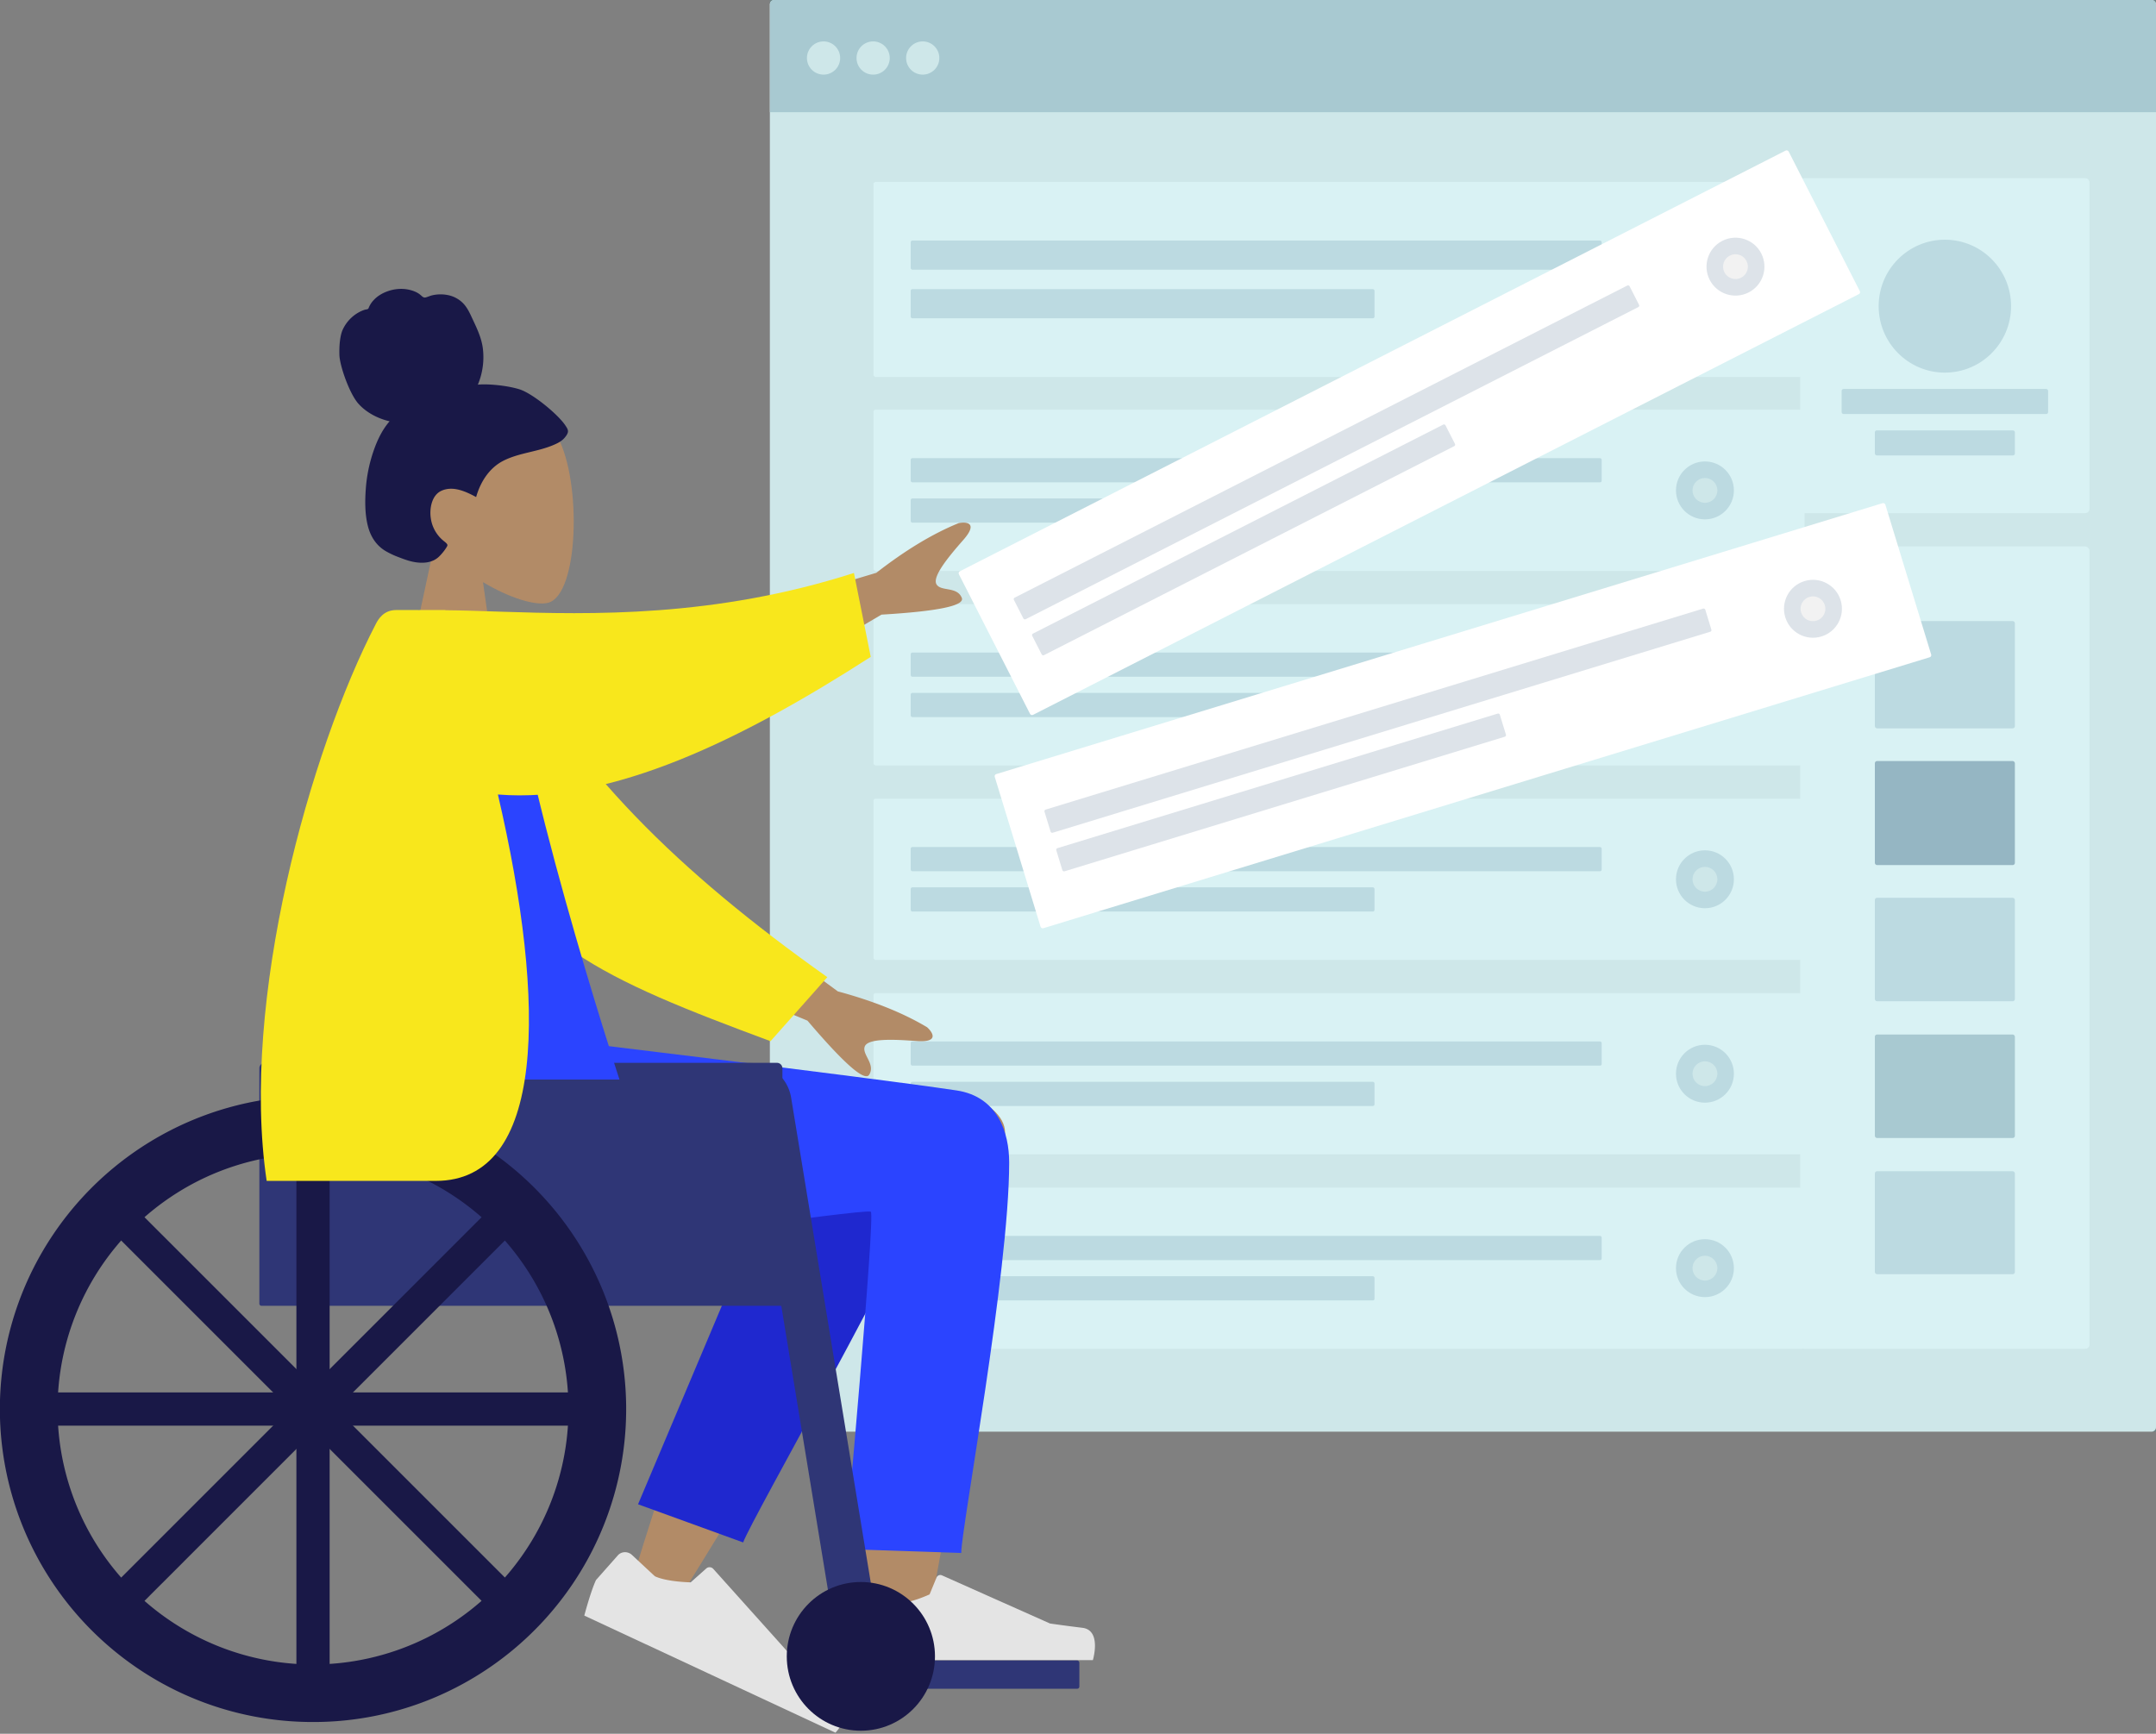 <svg xmlns="http://www.w3.org/2000/svg" width="3957" height="3182.566" viewBox="0 0 3957 3182.566"><rect x="0" y="0" width="3957" height="3182.566" fill="#808080" stroke="none"/><g transform="translate(-803 -1499)"><g transform="translate(2215.645 1499.359)"><rect width="2544" height="2628" rx="8" transform="translate(0.355 -0.36)" fill="#f2f2f2"/><rect width="531" height="615" rx="8" transform="translate(1891.355 326.64)" fill="#fff"/><g transform="translate(1966.974 440.093)"><ellipse cx="121.5" cy="122" rx="121.5" ry="122" transform="translate(68.381 -0.453)" fill="#dde3e9"/><rect width="379" height="46" rx="3.5" transform="translate(0.381 273.547)" fill="#dde3e9"/><rect width="257" height="46" rx="3.5" transform="translate(61.381 349.547)" fill="#dde3e9"/></g><path d="M8,0H2536a8,8,0,0,1,8,8V206a0,0,0,0,1,0,0H0a0,0,0,0,1,0,0V8A8,8,0,0,1,8,0Z" transform="translate(0.355 -0.36)" fill="#c5cfd6"/><g transform="translate(68.211 76.082)"><circle cx="30.5" cy="30.5" r="30.5" transform="translate(0.144 -0.441)" fill="#f2f2f2"/><circle cx="30.5" cy="30.5" r="30.5" transform="translate(91.144 -0.441)" fill="#f2f2f2"/><circle cx="30.5" cy="30.5" r="30.5" transform="translate(182.144 -0.441)" fill="#f2f2f2"/></g><g transform="translate(1890.892 1002.179)"><rect width="531" height="1473" rx="8" transform="translate(0.463 0.461)" fill="#fff"/><g transform="translate(137.078 137.078)"><rect width="257" height="197" rx="4" transform="translate(0.385 0.383)" fill="#dde3e9"/><rect width="257" height="191" rx="4" transform="translate(0.385 257.383)" fill="#afb9c5"/><rect width="257" height="190" rx="4" transform="translate(0.385 508.383)" fill="#dde3e9"/><rect width="257" height="189" rx="4" transform="translate(0.385 1010.383)" fill="#dde3e9"/><rect width="257" height="190" rx="4" transform="translate(0.385 759.383)" fill="#c5cfd6"/></g></g><g transform="translate(190.204 333.841)"><g transform="translate(0 0)"><rect width="1709" height="358" rx="4" transform="translate(0.151 -0.201)" fill="#fff"/><g transform="translate(68.593 107.331)"><rect width="1268.195" height="53.538" rx="3" fill="#dde3e9"/><rect width="851.254" height="53.538" rx="3" transform="translate(0 89.229)" fill="#dde3e9"/></g><g transform="translate(1473.132 125.557)"><circle cx="53.158" cy="53.158" r="53.158" fill="#dde3e9"/><circle cx="22.782" cy="22.782" r="22.782" transform="translate(30.376 30.376)" fill="#f2f2f2"/></g></g><g transform="translate(0 417.793)"><rect width="1709" height="296" rx="4" transform="translate(0.151 0.006)" fill="#fff"/><g transform="translate(68.593 88.981)"><rect width="1268.195" height="44.425" rx="3" fill="#dde3e9"/><rect width="851.254" height="44.425" rx="3" transform="translate(0 74.041)" fill="#dde3e9"/></g><g transform="translate(1473.132 95.056)"><circle cx="53.158" cy="53.158" r="53.158" fill="#dde3e9"/><circle cx="22.782" cy="22.782" r="22.782" transform="translate(30.376 30.376)" fill="#f2f2f2"/></g></g><g transform="translate(0 774.59)"><rect width="1709" height="296" rx="4" transform="translate(0.151 0.209)" fill="#fff"/><g transform="translate(68.593 89.101)"><rect width="1268.195" height="44.425" rx="3" fill="#dde3e9"/><rect width="851.254" height="44.425" rx="3" transform="translate(0 74.041)" fill="#dde3e9"/></g><g transform="translate(1473.132 95.177)"><circle cx="53.158" cy="53.158" r="53.158" fill="#dde3e9"/><circle cx="22.782" cy="22.782" r="22.782" transform="translate(30.376 30.376)" fill="#afb9c5"/></g></g><g transform="translate(0 1845.637)"><rect width="1709" height="296" rx="4" transform="translate(0.151 0.163)" fill="#fff"/><g transform="translate(68.593 88.807)"><rect width="1268.195" height="44.425" rx="3" fill="#dde3e9"/><rect width="851.254" height="44.425" rx="3" transform="translate(0 74.041)" fill="#dde3e9"/></g><g transform="translate(1473.132 94.882)"><circle cx="53.158" cy="53.158" r="53.158" fill="#dde3e9"/><circle cx="22.782" cy="22.782" r="22.782" transform="translate(30.376 30.376)" fill="#f2f2f2"/></g></g><g transform="translate(0 1488.84)"><rect width="1709" height="296" rx="4" transform="translate(0.151 -0.041)" fill="#fff"/><g transform="translate(68.593 88.686)"><rect width="1268.195" height="44.425" rx="3" fill="#dde3e9"/><rect width="851.254" height="44.425" rx="3" transform="translate(0 74.041)" fill="#dde3e9"/></g><g transform="translate(1473.132 94.762)"><circle cx="53.158" cy="53.158" r="53.158" fill="#dde3e9"/><circle cx="22.782" cy="22.782" r="22.782" transform="translate(30.376 30.376)" fill="#f2f2f2"/></g></g><g transform="translate(0 1132.043)"><rect width="1709" height="296" rx="4" transform="translate(0.151 -0.244)" fill="#fff"/><g transform="translate(68.593 88.566)"><rect width="1268.195" height="44.425" rx="3" fill="#dde3e9"/><rect width="851.254" height="44.425" rx="3" transform="translate(0 74.041)" fill="#dde3e9"/></g><g transform="translate(1473.132 94.641)"><circle cx="53.158" cy="53.158" r="53.158" fill="#dde3e9"/><circle cx="22.782" cy="22.782" r="22.782" transform="translate(30.376 30.376)" fill="#f2f2f2"/></g></g></g></g><rect width="2544" height="2628" transform="translate(2216 1499)" fill="rgba(0,172,184,0.15)"/><g transform="translate(803 1999)"><g transform="translate(328)"><g transform="translate(407.955 234.148)"><path d="M0,552,62.36,260.8C27.585,219.9,4.043,169.775,7.975,113.616,19.312-48.206,244.156-12.606,287.889,69.067s38.543,288.847-17.981,303.444c-22.544,5.822-70.566-8.438-119.443-37.953L181.146,552Z" transform="translate(0.045 -0.148)" fill="#b28b67"/></g><path d="M330.111,184.243c-24.793-7.56-60.783-10.124-75.923-8.39a130.59,130.59,0,0,0,9.244-66.01C260.724,88.092,251,69.572,242.016,50.165c-4.143-8.945-8.839-17.842-15.839-24.684a54.094,54.094,0,0,0-25.625-13.767,68.567,68.567,0,0,0-29.519-.021c-4.292.9-8.143,2.864-12.352,3.955-4.311,1.118-6.4-1.58-9.53-4.292C141.611,4.823,130.557,1.6,121.018.444A72.544,72.544,0,0,0,89,4.282c-9.935,3.425-19.479,8.987-26.662,17.089a44.711,44.711,0,0,0-7.988,12.244c-.774,1.86-.9,2.962-2.758,3.643-1.717.631-3.724.649-5.5,1.249-17.13,5.8-31.776,19.038-39.75,36.032C1.7,84.455-.506,101.91.1,121.475s18.269,70.616,34.792,89.236C49.638,227.332,71.317,238.3,92.238,243.1c-13.887,15.873-23.13,35.708-29.966,55.88a273.469,273.469,0,0,0-13.717,67.879c-1.612,22.041-1.761,45.35,3.406,66.92C56.795,453.953,67.132,470.5,84.388,481a154.882,154.882,0,0,0,24.963,11.724c8.43,3.254,16.886,6.417,25.716,8.243,16.713,3.454,35.969,2.861,48.843-10.442a91.7,91.7,0,0,0,13.128-16.68c1.217-2.107,1.951-3.485.472-5.544-1.772-2.466-4.637-4.356-6.913-6.286a65.151,65.151,0,0,1-23.035-43.141c-2.055-17.708,2.7-40.566,19.919-48.294,21.252-9.54,44.657,1.41,63.546,11.618,8.028-28.334,24.511-53.846,50.354-66.843,28.591-14.379,61.4-16.061,90.78-28.4,7.656-3.215,15.454-6.864,21.091-13.414,2.355-2.738,5.119-6.289,6.06-9.909,1.236-4.756-1.832-8.744-4.2-12.451C402.548,231.522,354.9,191.8,330.111,184.243Z" transform="translate(294.831 30.241)" fill="#191847"/></g><g transform="translate(0 1407.964)"><path d="M431.915,1044.5c-7.566-95.354-21.63-425.916-7.559-579.7,4.231-46.253,8.7-90.926,13.2-132.641C302.136,574.605,87.065,920.4,87.065,920.4L0,880.622s102.558-337.9,168.19-477.1c74.92-158.892,145.165-294.956,174.728-342.885C381.97-2.669,445.323,5.736,489.952,37.077c54.281-73.62,189.958-24.885,189.876,36.062-.218,160.015-146.24,919.677-153.86,967.633-4.151,26.1-30.231,42.645-53.908,42.646C452.228,1083.419,434.083,1071.815,431.915,1044.5Z" transform="translate(1164.804 97.837)" fill="#b28b67"/><path d="M0,845.541,38.684,78.1c27.884-132.7,263.9-71.113,263.8,0-.219,161.452-97.2,719.178-97.263,767.28Z" transform="translate(1460.22 58.812) rotate(20)" fill="#1f28cf"/><path d="M1277.652,226.247c0,200.657-87.952,672.327-88.012,716.513l-213.059-7.186s55.864-615.132,47.117-619.3c-13.121-6.252-537.872,72.629-695.253,78.585C101.5,403.448,7.618,264.217,0,0H439.6s563.846,67.306,741.166,93.625C1256.68,104.893,1277.652,170.971,1277.652,226.247Z" transform="translate(574.539 0)" fill="#2b44ff"/><g transform="translate(1140.443 892.506) rotate(25)"><path d="M40.346,40.923c-9.77-3.165-20.318,2.143-23.134,11.643L0,110.628c0,23.356,8.128,68.165,8.128,68.165H516.807s19.828-62.759-22.892-67.763-70.977-9.037-70.977-9.037L186.51,1.083a9.171,9.171,0,0,0-12.01,4.6L159.3,40.973S119.754,58.639,95.029,58.639Z" transform="translate(0 -0.332)" fill="#e4e4e4"/></g><g transform="translate(1565 837.036)"><path d="M33.82,35.872A15.12,15.12,0,0,0,14.428,46.067L0,96.9c0,20.45,6.813,59.683,6.813,59.683h426.4s16.621-54.95-19.189-59.331-59.5-7.912-59.5-7.912L156.342.989a7.56,7.56,0,0,0-10.068,4.024l-12.739,30.9S100.384,51.384,79.658,51.384Z" transform="translate(7.56 145.822)" fill="#e4e4e4"/></g><rect width="401" height="52" rx="4" transform="translate(1580 1140.036)" fill="#2f3676"/><path d="M10,0H950a10,10,0,0,1,10,10V446a0,0,0,0,1,0,0H4a4,4,0,0,1-4-4V10A10,10,0,0,1,10,0Z" transform="translate(476 43.036)" fill="#2f3676"/><path d="M0,0H16.584a75.6,75.6,0,0,1,74.6,63.354l165.856,1010.2H176.258" transform="translate(1360.787 43.467)" fill="#2f3676"/><ellipse cx="136" cy="136.5" rx="136" ry="136.5" transform="translate(1444 996.036)" fill="#191847"/><g transform="translate(0 103.702)"><path d="M574.5,1149a571.808,571.808,0,0,1-321.206-98.116A576.177,576.177,0,0,1,45.147,798.12a573.742,573.742,0,0,1,52.968-544.83A576.177,576.177,0,0,1,350.877,45.147,573.749,573.749,0,0,1,895.708,98.115a576.176,576.176,0,0,1,208.145,252.762,573.746,573.746,0,0,1-52.969,544.831A576.177,576.177,0,0,1,798.12,1103.853,570.911,570.911,0,0,1,574.5,1149Zm0-1043.168a466.475,466.475,0,0,0-262.035,80.04,470.03,470.03,0,0,0-169.8,206.2,468.062,468.062,0,0,0,43.21,444.467,470.026,470.026,0,0,0,206.2,169.8,468.06,468.06,0,0,0,444.467-43.211,470.027,470.027,0,0,0,169.8-206.2,468.053,468.053,0,0,0-43.211-444.466,470.031,470.031,0,0,0-206.2-169.8A465.752,465.752,0,0,0,574.5,105.832Z" transform="translate(0 0.334)" fill="#191847"/><rect width="61" height="997" transform="translate(544 76.334)" fill="#191847"/><path d="M15.12,0H45.361a15.121,15.121,0,0,1,15.12,15.12l.01,967.7a15.12,15.12,0,0,1-15.12,15.12H15.131A15.121,15.121,0,0,1,.01,982.82L0,15.12A15.12,15.12,0,0,1,15.12,0Z" transform="translate(905.977 200.613) rotate(45)" fill="#191847"/><rect width="61" height="999" rx="2" transform="translate(1074 544.334) rotate(90)" fill="#191847"/><path d="M15.131,0H45.371a15.12,15.12,0,0,1,15.12,15.12l-.01,967.7a15.121,15.121,0,0,1-15.12,15.12H15.12A15.12,15.12,0,0,1,0,982.82l.01-967.7A15.121,15.121,0,0,1,15.131,0Z" transform="translate(948.751 906.263) rotate(135)" fill="#191847"/></g></g><g transform="translate(478.676 459.344)"><path d="M238.8,914.194,0,815.165,53.31,683.388,294.46,860.474Q392.571,886.95,458.4,926.353c10.363,9.444,22.9,28.571-20.1,25.264s-88.358-4.851-94.284,9.819,20.079,32.2,8.09,51.984a5.7,5.7,0,0,1-5.232,2.819Q325.674,1016.239,238.8,914.194ZM78.628,178.155l286.56-86.026Q445.367,29.708,516.456.851c13.778-2.592,36.6-1.089,8.083,31.259s-57.045,67.647-48.908,81.208,37.8,3.341,46.39,24.822Q530.6,159.624,374.6,168.915L151.792,300.039Z" transform="translate(764.52)" fill="#b28b67"/><path d="M101.991,0C292.218,202.54,524.23,334.706,840.658,451.938L770.39,592.451C443.91,561.666,269.368,537.08,132.535,334.228,98.193,283.316,36.787,108.139,0,17.169Z" transform="matrix(0.966, 0.259, -0.259, 0.966, 344.741, 180.079)" fill="#f8e71c"/><path d="M0,861.867H582.125S384.334,258.621,380.046,33.806c-.146-7.641-14.257-21.105-20.5-19.342C291.063,33.806,212.981,0,212.981,0,74.977,221.956,27.253,495.23,0,861.867Z" transform="translate(76.134 160.459)" fill="#2b44ff"/><path d="M10.746,1115.938C-38.55,784.627,91.013,325.268,211.125,93.571c4.586-8.852,14.357-25.529,37.354-25.529h90.195l.118.356c30.386.246,64.213,1.462,101.113,2.672C605.632,76.527,833.235,81.977,1088.6,0l30.829,154.027C883.45,305.8,644.512,423.369,435.136,406.671c90.911,389.993,86.719,709.266-114,709.266Z" transform="translate(0 92.417)" fill="#f8e71c"/></g></g><g transform="matrix(0.891, -0.454, 0.454, 0.891, 2561.058, 2549.502)"><rect width="1709.214" height="295.8" rx="4" transform="translate(0 0)" fill="#fff"/><g transform="translate(68.593 88.807)"><rect width="1268.195" height="44.425" rx="3" fill="#dde3e9"/><rect width="851.254" height="44.425" rx="3" transform="translate(0 74.041)" fill="#dde3e9"/></g><g transform="translate(1473.132 94.882)"><circle cx="53.158" cy="53.158" r="53.158" fill="#dde3e9"/><circle cx="22.782" cy="22.782" r="22.782" transform="translate(30.376 30.376)" fill="#f2f2f2"/></g></g><g transform="translate(2627.538 2921.177) rotate(-17)"><rect width="1709.214" height="295.8" rx="4" transform="translate(0 0)" fill="#fff"/><g transform="translate(68.593 88.807)"><rect width="1268.195" height="44.425" rx="3" fill="#dde3e9"/><rect width="851.254" height="44.425" rx="3" transform="translate(0 74.041)" fill="#dde3e9"/></g><g transform="translate(1473.132 94.882)"><circle cx="53.158" cy="53.158" r="53.158" fill="#dde3e9"/><circle cx="22.782" cy="22.782" r="22.782" transform="translate(30.376 30.376)" fill="#f2f2f2"/></g></g></g></svg>